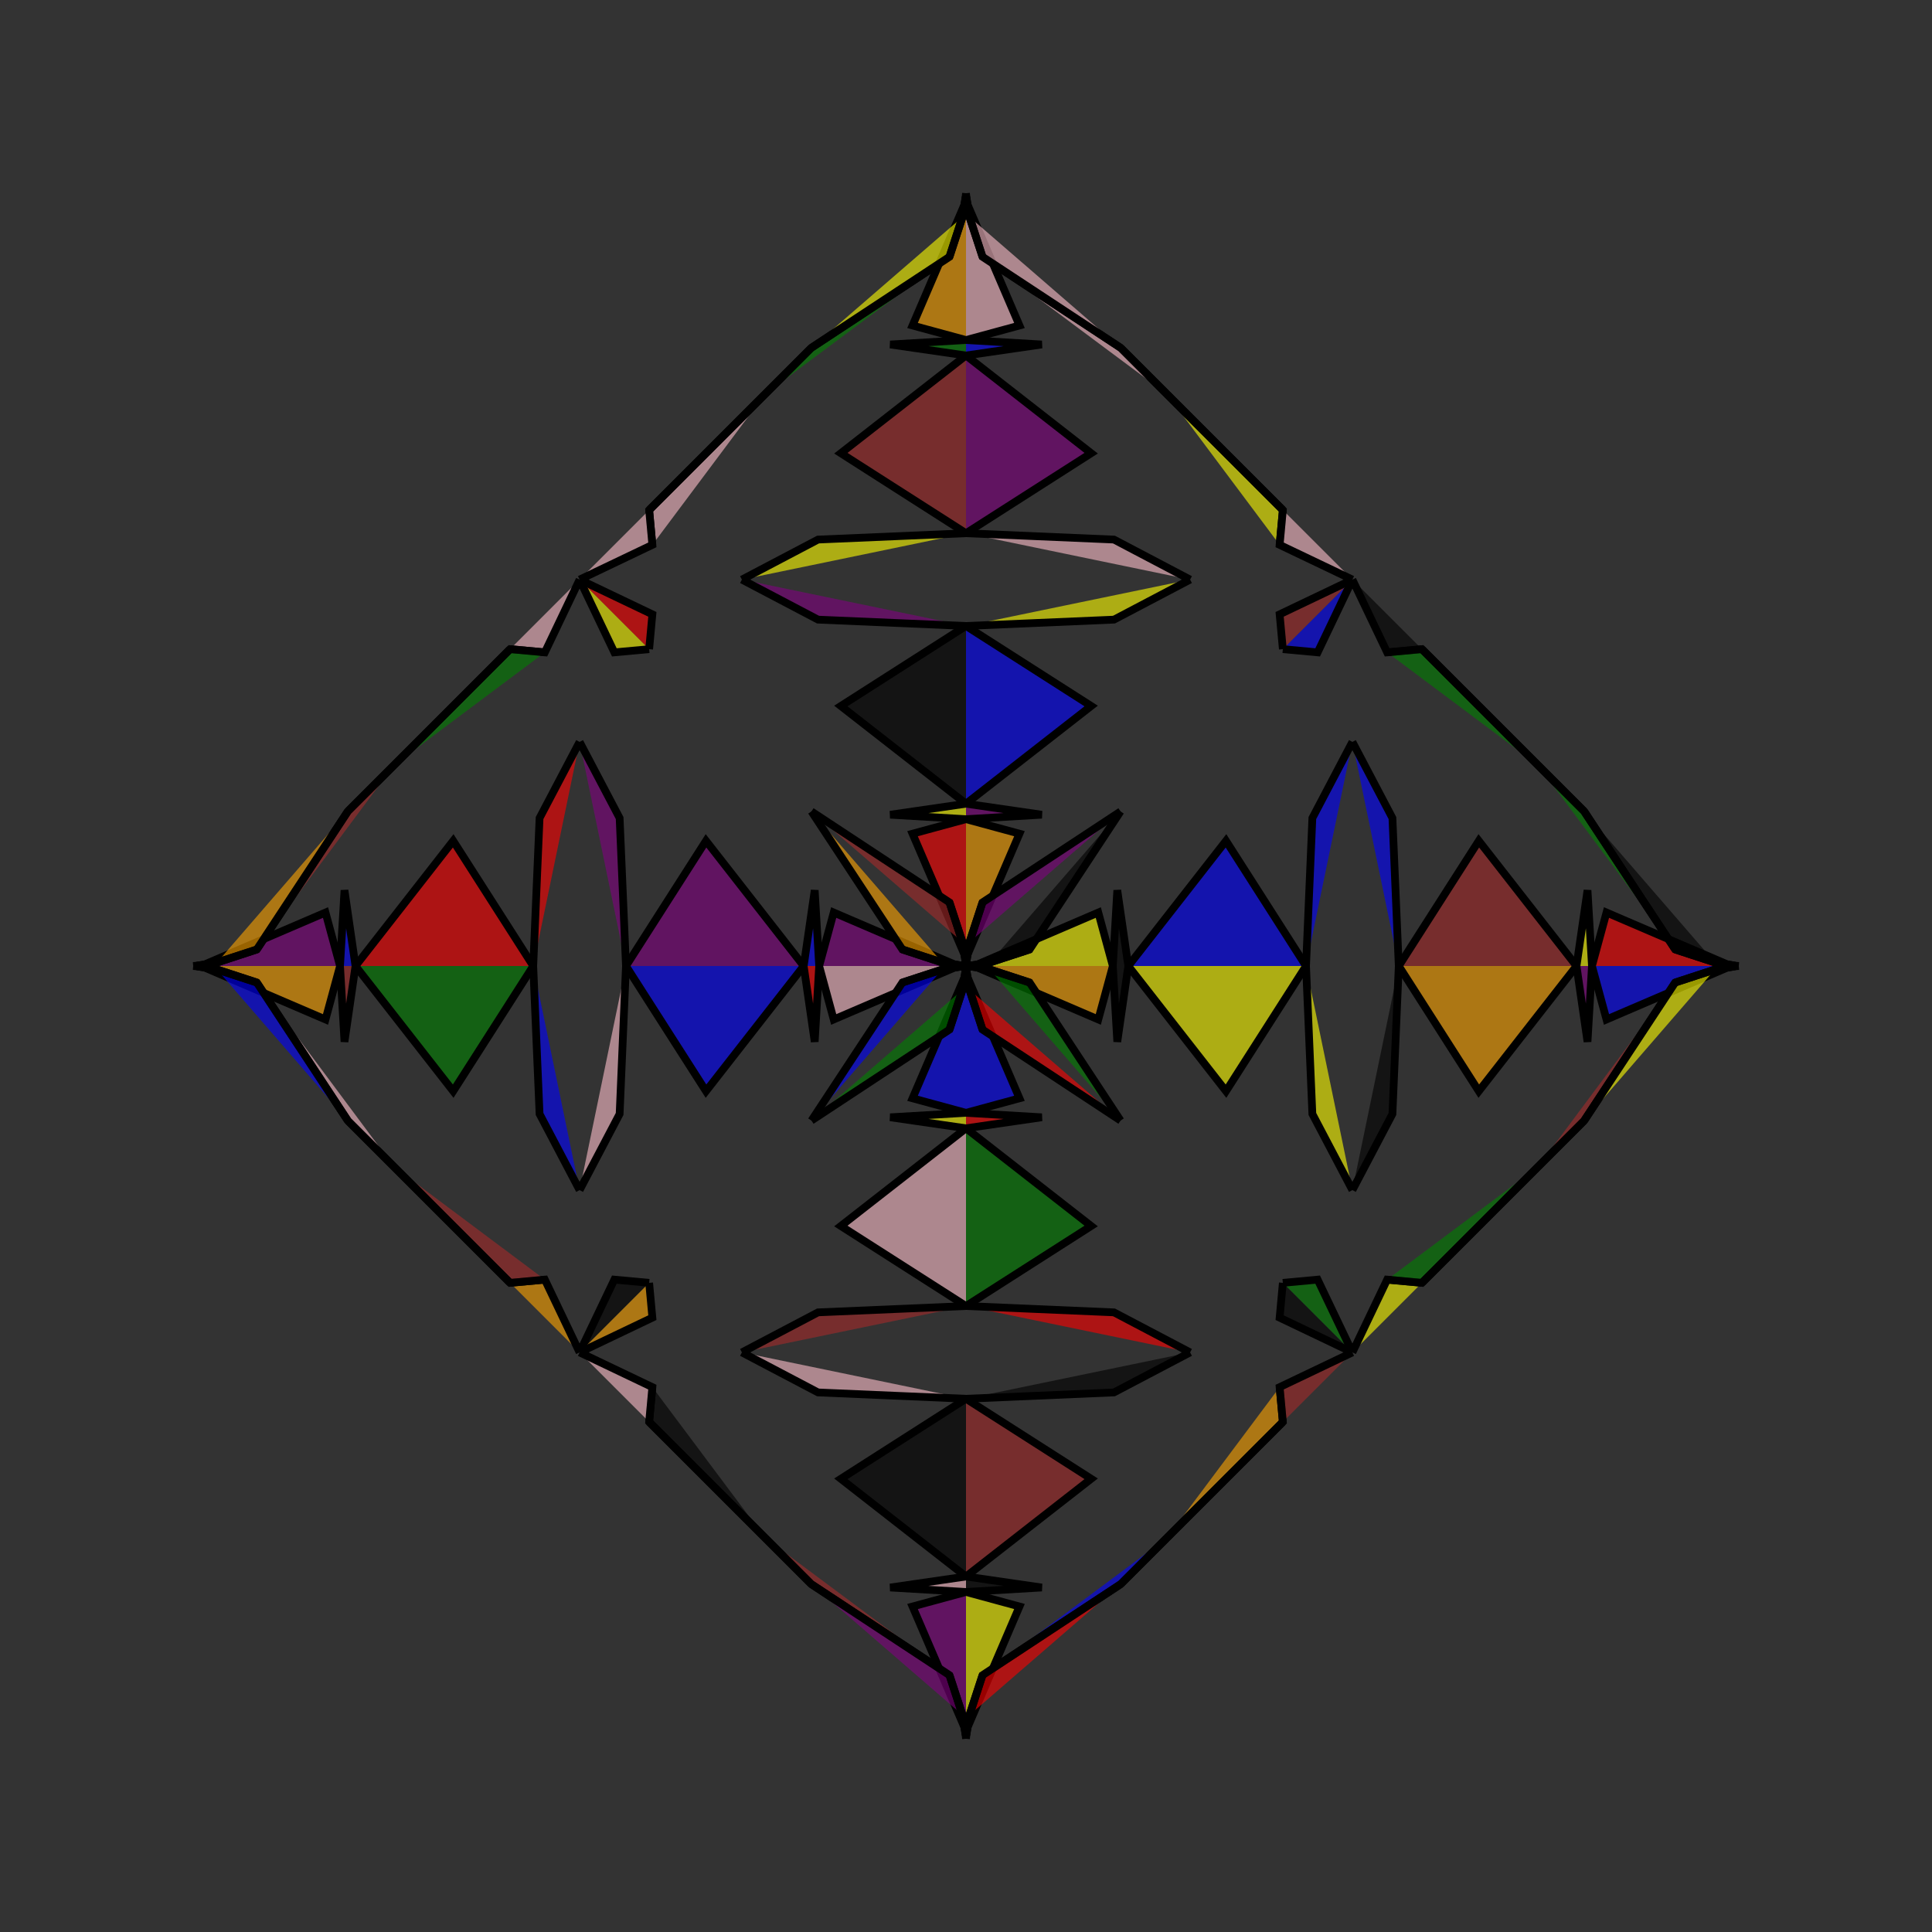 <?xml version="1.0" encoding="UTF-8"?>
<svg xmlns="http://www.w3.org/2000/svg" xmlns:xlink="http://www.w3.org/1999/xlink"
     width="250" height="250" viewBox="-125.0 -125.0 250 250">
<rect x="-125.0" y="-125.0" width="250" height="250" fill="#333333" stroke="none"/>
<defs>
</defs>
<path d="M1.0,-0.0 L17.12,-6.919 L19.0,-0.0" fill="yellow" fill-opacity="0.6" stroke="black" stroke-width="1" />
<path d="M1.0,-0.0 L17.12,6.919 L19.0,-0.0" fill="orange" fill-opacity="0.6" stroke="black" stroke-width="1" />
<path d="M19.0,-0.0 L19.576,-9.806 L21.0,-0.0" fill="black" fill-opacity="0.6" stroke="black" stroke-width="1" />
<path d="M19.0,-0.0 L19.576,9.806 L21.0,-0.0" fill="black" fill-opacity="0.6" stroke="black" stroke-width="1" />
<path d="M21.0,-0.0 L33.644,-16.197 L44.0,-0.0" fill="blue" fill-opacity="0.6" stroke="black" stroke-width="1" />
<path d="M21.0,-0.0 L33.644,16.197 L44.0,-0.0" fill="yellow" fill-opacity="0.6" stroke="black" stroke-width="1" />
<path d="M44.0,-0.0 L44.82,-19.146 L50.0,-29.0" fill="blue" fill-opacity="0.6" stroke="black" stroke-width="1" />
<path d="M44.0,-0.0 L44.82,19.146 L50.0,29.0" fill="yellow" fill-opacity="0.6" stroke="black" stroke-width="1" />
<path d="M50.0,-50.0 L45.504,-40.584 L41.0,-41.0" fill="blue" fill-opacity="0.6" stroke="black" stroke-width="1" />
<path d="M50.0,50.0 L45.504,40.584 L41.0,41.0" fill="green" fill-opacity="0.6" stroke="black" stroke-width="1" />
<path d="M40.584,54.496 L41.0,59.0 L26.0,74.0" fill="orange" fill-opacity="0.6" stroke="black" stroke-width="1" />
<path d="M40.584,-54.496 L41.0,-59.0 L26.0,-74.0" fill="yellow" fill-opacity="0.6" stroke="black" stroke-width="1" />
<path d="M41.0,59.0 L26.0,74.0 L20.0,80.0" fill="purple" fill-opacity="0.6" stroke="black" stroke-width="1" />
<path d="M41.0,-59.0 L26.0,-74.0 L20.0,-80.0" fill="pink" fill-opacity="0.6" stroke="black" stroke-width="1" />
<path d="M26.0,74.0 L20.0,80.0 L2.136,91.771" fill="blue" fill-opacity="0.6" stroke="black" stroke-width="1" />
<path d="M26.0,-74.0 L20.0,-80.0 L2.136,-91.771" fill="pink" fill-opacity="0.6" stroke="black" stroke-width="1" />
<path d="M20.0,-20.0 L8.229,-2.136 L3.082,-0.455" fill="black" fill-opacity="0.6" stroke="black" stroke-width="1" />
<path d="M20.0,20.0 L8.229,2.136 L3.082,0.455" fill="green" fill-opacity="0.6" stroke="black" stroke-width="1" />
<path d="M8.229,-2.136 L3.082,-0.455 L0.454,-0.042" fill="pink" fill-opacity="0.6" stroke="black" stroke-width="1" />
<path d="M8.229,2.136 L3.082,0.455 L0.454,0.042" fill="black" fill-opacity="0.6" stroke="black" stroke-width="1" />
<path d="M3.082,-0.455 L0.454,-0.042 L0.0,-0.0" fill="yellow" fill-opacity="0.6" stroke="black" stroke-width="1" />
<path d="M3.082,0.455 L0.454,0.042 L0.0,-0.0" fill="purple" fill-opacity="0.6" stroke="black" stroke-width="1" />
<path d="M-1.0,-0.0 L-17.12,-6.919 L-19.0,-0.0" fill="purple" fill-opacity="0.6" stroke="black" stroke-width="1" />
<path d="M-1.0,-0.0 L-17.12,6.919 L-19.0,-0.0" fill="pink" fill-opacity="0.6" stroke="black" stroke-width="1" />
<path d="M-19.0,-0.0 L-19.576,-9.806 L-21.0,-0.0" fill="blue" fill-opacity="0.6" stroke="black" stroke-width="1" />
<path d="M-19.0,-0.0 L-19.576,9.806 L-21.0,-0.0" fill="red" fill-opacity="0.6" stroke="black" stroke-width="1" />
<path d="M-21.0,-0.0 L-33.644,-16.197 L-44.0,-0.0" fill="purple" fill-opacity="0.6" stroke="black" stroke-width="1" />
<path d="M-21.0,-0.0 L-33.644,16.197 L-44.0,-0.0" fill="blue" fill-opacity="0.6" stroke="black" stroke-width="1" />
<path d="M-44.0,-0.0 L-44.82,-19.146 L-50.0,-29.0" fill="purple" fill-opacity="0.6" stroke="black" stroke-width="1" />
<path d="M-44.0,-0.0 L-44.82,19.146 L-50.0,29.0" fill="pink" fill-opacity="0.6" stroke="black" stroke-width="1" />
<path d="M-50.0,-50.0 L-45.504,-40.584 L-41.0,-41.0" fill="yellow" fill-opacity="0.6" stroke="black" stroke-width="1" />
<path d="M-50.0,50.0 L-45.504,40.584 L-41.0,41.0" fill="black" fill-opacity="0.6" stroke="black" stroke-width="1" />
<path d="M-40.584,54.496 L-41.0,59.0 L-26.0,74.0" fill="black" fill-opacity="0.6" stroke="black" stroke-width="1" />
<path d="M-40.584,-54.496 L-41.0,-59.0 L-26.0,-74.0" fill="pink" fill-opacity="0.6" stroke="black" stroke-width="1" />
<path d="M-41.0,59.0 L-26.0,74.0 L-20.0,80.0" fill="red" fill-opacity="0.6" stroke="black" stroke-width="1" />
<path d="M-41.0,-59.0 L-26.0,-74.0 L-20.0,-80.0" fill="black" fill-opacity="0.6" stroke="black" stroke-width="1" />
<path d="M-26.0,74.0 L-20.0,80.0 L-2.136,91.771" fill="brown" fill-opacity="0.6" stroke="black" stroke-width="1" />
<path d="M-26.0,-74.0 L-20.0,-80.0 L-2.136,-91.771" fill="green" fill-opacity="0.6" stroke="black" stroke-width="1" />
<path d="M-20.0,-20.0 L-8.229,-2.136 L-3.082,-0.455" fill="orange" fill-opacity="0.6" stroke="black" stroke-width="1" />
<path d="M-20.0,20.0 L-8.229,2.136 L-3.082,0.455" fill="blue" fill-opacity="0.6" stroke="black" stroke-width="1" />
<path d="M-8.229,-2.136 L-3.082,-0.455 L-0.454,-0.042" fill="pink" fill-opacity="0.6" stroke="black" stroke-width="1" />
<path d="M-8.229,2.136 L-3.082,0.455 L-0.454,0.042" fill="orange" fill-opacity="0.6" stroke="black" stroke-width="1" />
<path d="M-3.082,-0.455 L-0.454,-0.042 L0.0,-0.0" fill="pink" fill-opacity="0.6" stroke="black" stroke-width="1" />
<path d="M-3.082,0.455 L-0.454,0.042 L0.0,-0.0" fill="yellow" fill-opacity="0.6" stroke="black" stroke-width="1" />
<path d="M99.0,-0.0 L82.88,6.919 L81.0,-0.0" fill="blue" fill-opacity="0.6" stroke="black" stroke-width="1" />
<path d="M99.0,-0.0 L82.88,-6.919 L81.0,-0.0" fill="red" fill-opacity="0.6" stroke="black" stroke-width="1" />
<path d="M81.0,-0.0 L80.424,9.806 L79.0,-0.0" fill="purple" fill-opacity="0.6" stroke="black" stroke-width="1" />
<path d="M81.0,-0.0 L80.424,-9.806 L79.0,-0.0" fill="yellow" fill-opacity="0.6" stroke="black" stroke-width="1" />
<path d="M79.0,-0.0 L66.356,16.197 L56.0,-0.0" fill="orange" fill-opacity="0.6" stroke="black" stroke-width="1" />
<path d="M79.0,-0.0 L66.356,-16.197 L56.0,-0.0" fill="brown" fill-opacity="0.6" stroke="black" stroke-width="1" />
<path d="M56.0,-0.0 L55.18,19.146 L50.0,29.0" fill="black" fill-opacity="0.6" stroke="black" stroke-width="1" />
<path d="M56.0,-0.0 L55.18,-19.146 L50.0,-29.0" fill="blue" fill-opacity="0.6" stroke="black" stroke-width="1" />
<path d="M50.0,50.0 L54.496,40.584 L59.0,41.0" fill="yellow" fill-opacity="0.6" stroke="black" stroke-width="1" />
<path d="M50.0,-50.0 L54.496,-40.584 L59.0,-41.0" fill="black" fill-opacity="0.6" stroke="black" stroke-width="1" />
<path d="M54.496,40.584 L59.0,41.0 L74.0,26.0" fill="green" fill-opacity="0.6" stroke="black" stroke-width="1" />
<path d="M54.496,-40.584 L59.0,-41.0 L74.0,-26.0" fill="green" fill-opacity="0.6" stroke="black" stroke-width="1" />
<path d="M59.0,41.0 L74.0,26.0 L80.0,20.0" fill="blue" fill-opacity="0.6" stroke="black" stroke-width="1" />
<path d="M59.0,-41.0 L74.0,-26.0 L80.0,-20.0" fill="red" fill-opacity="0.6" stroke="black" stroke-width="1" />
<path d="M74.0,26.0 L80.0,20.0 L91.771,2.136" fill="brown" fill-opacity="0.6" stroke="black" stroke-width="1" />
<path d="M74.0,-26.0 L80.0,-20.0 L91.771,-2.136" fill="green" fill-opacity="0.6" stroke="black" stroke-width="1" />
<path d="M80.0,20.0 L91.771,2.136 L96.918,0.455" fill="yellow" fill-opacity="0.6" stroke="black" stroke-width="1" />
<path d="M80.0,-20.0 L91.771,-2.136 L96.918,-0.455" fill="black" fill-opacity="0.6" stroke="black" stroke-width="1" />
<path d="M91.771,2.136 L96.918,0.455 L99.546,0.042" fill="orange" fill-opacity="0.6" stroke="black" stroke-width="1" />
<path d="M91.771,-2.136 L96.918,-0.455 L99.546,-0.042" fill="blue" fill-opacity="0.6" stroke="black" stroke-width="1" />
<path d="M96.918,0.455 L99.546,0.042 L100.0,-0.0" fill="orange" fill-opacity="0.6" stroke="black" stroke-width="1" />
<path d="M96.918,-0.455 L99.546,-0.042 L100.0,-0.0" fill="orange" fill-opacity="0.6" stroke="black" stroke-width="1" />
<path d="M0.0,-1.0 L6.919,-17.12 L0.0,-19.0" fill="orange" fill-opacity="0.6" stroke="black" stroke-width="1" />
<path d="M0.0,1.0 L6.919,17.12 L0.0,19.0" fill="blue" fill-opacity="0.6" stroke="black" stroke-width="1" />
<path d="M0.0,99.0 L6.919,82.88 L0.0,81.0" fill="yellow" fill-opacity="0.6" stroke="black" stroke-width="1" />
<path d="M0.0,-99.0 L6.919,-82.88 L0.0,-81.0" fill="pink" fill-opacity="0.6" stroke="black" stroke-width="1" />
<path d="M0.0,-19.0 L9.806,-19.576 L0.0,-21.0" fill="purple" fill-opacity="0.6" stroke="black" stroke-width="1" />
<path d="M0.0,19.0 L9.806,19.576 L0.0,21.0" fill="red" fill-opacity="0.6" stroke="black" stroke-width="1" />
<path d="M0.0,81.0 L9.806,80.424 L0.0,79.0" fill="black" fill-opacity="0.6" stroke="black" stroke-width="1" />
<path d="M0.0,-81.0 L9.806,-80.424 L0.0,-79.0" fill="blue" fill-opacity="0.6" stroke="black" stroke-width="1" />
<path d="M0.0,-21.0 L16.197,-33.644 L0.0,-44.0" fill="blue" fill-opacity="0.6" stroke="black" stroke-width="1" />
<path d="M0.0,21.0 L16.197,33.644 L0.0,44.0" fill="green" fill-opacity="0.6" stroke="black" stroke-width="1" />
<path d="M0.0,79.0 L16.197,66.356 L0.0,56.0" fill="brown" fill-opacity="0.6" stroke="black" stroke-width="1" />
<path d="M0.0,-79.0 L16.197,-66.356 L0.0,-56.0" fill="purple" fill-opacity="0.6" stroke="black" stroke-width="1" />
<path d="M0.0,-44.0 L19.146,-44.82 L29.0,-50.0" fill="yellow" fill-opacity="0.6" stroke="black" stroke-width="1" />
<path d="M0.0,44.0 L19.146,44.82 L29.0,50.0" fill="red" fill-opacity="0.6" stroke="black" stroke-width="1" />
<path d="M0.0,56.0 L19.146,55.18 L29.0,50.0" fill="black" fill-opacity="0.6" stroke="black" stroke-width="1" />
<path d="M0.0,-56.0 L19.146,-55.18 L29.0,-50.0" fill="pink" fill-opacity="0.6" stroke="black" stroke-width="1" />
<path d="M50.0,-50.0 L40.584,-45.504 L41.0,-41.0" fill="brown" fill-opacity="0.6" stroke="black" stroke-width="1" />
<path d="M50.0,50.0 L40.584,45.504 L41.0,41.0" fill="black" fill-opacity="0.6" stroke="black" stroke-width="1" />
<path d="M50.0,50.0 L40.584,54.496 L41.0,59.0" fill="brown" fill-opacity="0.6" stroke="black" stroke-width="1" />
<path d="M50.0,-50.0 L40.584,-54.496 L41.0,-59.0" fill="pink" fill-opacity="0.6" stroke="black" stroke-width="1" />
<path d="M20.0,-20.0 L2.136,-8.229 L0.455,-3.082" fill="purple" fill-opacity="0.6" stroke="black" stroke-width="1" />
<path d="M20.0,20.0 L2.136,8.229 L0.455,3.082" fill="red" fill-opacity="0.6" stroke="black" stroke-width="1" />
<path d="M20.0,80.0 L2.136,91.771 L0.455,96.918" fill="red" fill-opacity="0.6" stroke="black" stroke-width="1" />
<path d="M20.0,-80.0 L2.136,-91.771 L0.455,-96.918" fill="pink" fill-opacity="0.6" stroke="black" stroke-width="1" />
<path d="M2.136,-8.229 L0.455,-3.082 L0.042,-0.454" fill="red" fill-opacity="0.6" stroke="black" stroke-width="1" />
<path d="M2.136,8.229 L0.455,3.082 L0.042,0.454" fill="yellow" fill-opacity="0.6" stroke="black" stroke-width="1" />
<path d="M2.136,91.771 L0.455,96.918 L0.042,99.546" fill="black" fill-opacity="0.6" stroke="black" stroke-width="1" />
<path d="M2.136,-91.771 L0.455,-96.918 L0.042,-99.546" fill="black" fill-opacity="0.6" stroke="black" stroke-width="1" />
<path d="M0.455,-3.082 L0.042,-0.454 L0.0,-0.0" fill="black" fill-opacity="0.6" stroke="black" stroke-width="1" />
<path d="M0.455,3.082 L0.042,0.454 L0.0,-0.0" fill="orange" fill-opacity="0.6" stroke="black" stroke-width="1" />
<path d="M0.455,96.918 L0.042,99.546 L0.0,100.0" fill="orange" fill-opacity="0.6" stroke="black" stroke-width="1" />
<path d="M0.455,-96.918 L0.042,-99.546 L0.0,-100.0" fill="pink" fill-opacity="0.6" stroke="black" stroke-width="1" />
<path d="M0.0,99.0 L-6.919,82.88 L0.0,81.0" fill="purple" fill-opacity="0.6" stroke="black" stroke-width="1" />
<path d="M0.0,-1.0 L-6.919,-17.12 L0.0,-19.0" fill="red" fill-opacity="0.6" stroke="black" stroke-width="1" />
<path d="M0.0,1.0 L-6.919,17.12 L0.0,19.0" fill="blue" fill-opacity="0.6" stroke="black" stroke-width="1" />
<path d="M0.0,-99.0 L-6.919,-82.88 L0.0,-81.0" fill="orange" fill-opacity="0.6" stroke="black" stroke-width="1" />
<path d="M0.0,81.0 L-9.806,80.424 L0.0,79.0" fill="pink" fill-opacity="0.6" stroke="black" stroke-width="1" />
<path d="M0.0,-19.0 L-9.806,-19.576 L0.0,-21.0" fill="yellow" fill-opacity="0.6" stroke="black" stroke-width="1" />
<path d="M0.0,19.0 L-9.806,19.576 L0.0,21.0" fill="yellow" fill-opacity="0.6" stroke="black" stroke-width="1" />
<path d="M0.0,-81.0 L-9.806,-80.424 L0.0,-79.0" fill="green" fill-opacity="0.6" stroke="black" stroke-width="1" />
<path d="M0.0,79.0 L-16.197,66.356 L0.0,56.0" fill="black" fill-opacity="0.6" stroke="black" stroke-width="1" />
<path d="M0.0,-21.0 L-16.197,-33.644 L0.0,-44.0" fill="black" fill-opacity="0.6" stroke="black" stroke-width="1" />
<path d="M0.0,21.0 L-16.197,33.644 L0.0,44.0" fill="pink" fill-opacity="0.6" stroke="black" stroke-width="1" />
<path d="M0.0,-79.0 L-16.197,-66.356 L0.0,-56.0" fill="brown" fill-opacity="0.6" stroke="black" stroke-width="1" />
<path d="M0.0,56.0 L-19.146,55.18 L-29.0,50.0" fill="pink" fill-opacity="0.6" stroke="black" stroke-width="1" />
<path d="M0.0,-44.0 L-19.146,-44.82 L-29.0,-50.0" fill="purple" fill-opacity="0.6" stroke="black" stroke-width="1" />
<path d="M0.0,44.0 L-19.146,44.82 L-29.0,50.0" fill="brown" fill-opacity="0.6" stroke="black" stroke-width="1" />
<path d="M0.0,-56.0 L-19.146,-55.18 L-29.0,-50.0" fill="yellow" fill-opacity="0.6" stroke="black" stroke-width="1" />
<path d="M-50.0,50.0 L-40.584,54.496 L-41.0,59.0" fill="pink" fill-opacity="0.6" stroke="black" stroke-width="1" />
<path d="M-50.0,-50.0 L-40.584,-45.504 L-41.0,-41.0" fill="red" fill-opacity="0.6" stroke="black" stroke-width="1" />
<path d="M-50.0,50.0 L-40.584,45.504 L-41.0,41.0" fill="orange" fill-opacity="0.6" stroke="black" stroke-width="1" />
<path d="M-50.0,-50.0 L-40.584,-54.496 L-41.0,-59.0" fill="pink" fill-opacity="0.6" stroke="black" stroke-width="1" />
<path d="M-20.0,80.0 L-2.136,91.771 L-0.455,96.918" fill="purple" fill-opacity="0.6" stroke="black" stroke-width="1" />
<path d="M-20.0,-20.0 L-2.136,-8.229 L-0.455,-3.082" fill="brown" fill-opacity="0.6" stroke="black" stroke-width="1" />
<path d="M-20.0,20.0 L-2.136,8.229 L-0.455,3.082" fill="green" fill-opacity="0.6" stroke="black" stroke-width="1" />
<path d="M-20.0,-80.0 L-2.136,-91.771 L-0.455,-96.918" fill="yellow" fill-opacity="0.6" stroke="black" stroke-width="1" />
<path d="M-2.136,91.771 L-0.455,96.918 L-0.042,99.546" fill="red" fill-opacity="0.6" stroke="black" stroke-width="1" />
<path d="M-2.136,-8.229 L-0.455,-3.082 L-0.042,-0.454" fill="pink" fill-opacity="0.6" stroke="black" stroke-width="1" />
<path d="M-2.136,8.229 L-0.455,3.082 L-0.042,0.454" fill="black" fill-opacity="0.6" stroke="black" stroke-width="1" />
<path d="M-2.136,-91.771 L-0.455,-96.918 L-0.042,-99.546" fill="orange" fill-opacity="0.6" stroke="black" stroke-width="1" />
<path d="M-0.455,96.918 L-0.042,99.546 L0.0,100.0" fill="orange" fill-opacity="0.6" stroke="black" stroke-width="1" />
<path d="M-0.455,-3.082 L-0.042,-0.454 L0.0,-0.0" fill="green" fill-opacity="0.6" stroke="black" stroke-width="1" />
<path d="M-0.455,3.082 L-0.042,0.454 L0.0,-0.0" fill="red" fill-opacity="0.6" stroke="black" stroke-width="1" />
<path d="M-0.455,-96.918 L-0.042,-99.546 L0.0,-100.0" fill="orange" fill-opacity="0.6" stroke="black" stroke-width="1" />
<path d="M-99.0,-0.0 L-82.88,-6.919 L-81.0,-0.0" fill="purple" fill-opacity="0.6" stroke="black" stroke-width="1" />
<path d="M-99.0,-0.0 L-82.88,6.919 L-81.0,-0.0" fill="orange" fill-opacity="0.6" stroke="black" stroke-width="1" />
<path d="M-81.0,-0.0 L-80.424,-9.806 L-79.0,-0.0" fill="blue" fill-opacity="0.6" stroke="black" stroke-width="1" />
<path d="M-81.0,-0.0 L-80.424,9.806 L-79.0,-0.0" fill="brown" fill-opacity="0.6" stroke="black" stroke-width="1" />
<path d="M-79.0,-0.0 L-66.356,-16.197 L-56.0,-0.0" fill="red" fill-opacity="0.6" stroke="black" stroke-width="1" />
<path d="M-79.0,-0.0 L-66.356,16.197 L-56.0,-0.0" fill="green" fill-opacity="0.6" stroke="black" stroke-width="1" />
<path d="M-56.0,-0.0 L-55.18,-19.146 L-50.0,-29.0" fill="red" fill-opacity="0.6" stroke="black" stroke-width="1" />
<path d="M-56.0,-0.0 L-55.18,19.146 L-50.0,29.0" fill="blue" fill-opacity="0.6" stroke="black" stroke-width="1" />
<path d="M-50.0,-50.0 L-54.496,-40.584 L-59.0,-41.0" fill="pink" fill-opacity="0.6" stroke="black" stroke-width="1" />
<path d="M-50.0,50.0 L-54.496,40.584 L-59.0,41.0" fill="orange" fill-opacity="0.6" stroke="black" stroke-width="1" />
<path d="M-54.496,-40.584 L-59.0,-41.0 L-74.0,-26.0" fill="green" fill-opacity="0.6" stroke="black" stroke-width="1" />
<path d="M-54.496,40.584 L-59.0,41.0 L-74.0,26.0" fill="brown" fill-opacity="0.6" stroke="black" stroke-width="1" />
<path d="M-59.0,-41.0 L-74.0,-26.0 L-80.0,-20.0" fill="purple" fill-opacity="0.6" stroke="black" stroke-width="1" />
<path d="M-59.0,41.0 L-74.0,26.0 L-80.0,20.0" fill="red" fill-opacity="0.6" stroke="black" stroke-width="1" />
<path d="M-74.0,-26.0 L-80.0,-20.0 L-91.771,-2.136" fill="brown" fill-opacity="0.6" stroke="black" stroke-width="1" />
<path d="M-74.0,26.0 L-80.0,20.0 L-91.771,2.136" fill="pink" fill-opacity="0.6" stroke="black" stroke-width="1" />
<path d="M-80.0,-20.0 L-91.771,-2.136 L-96.918,-0.455" fill="orange" fill-opacity="0.6" stroke="black" stroke-width="1" />
<path d="M-80.0,20.0 L-91.771,2.136 L-96.918,0.455" fill="blue" fill-opacity="0.6" stroke="black" stroke-width="1" />
<path d="M-91.771,-2.136 L-96.918,-0.455 L-99.546,-0.042" fill="orange" fill-opacity="0.6" stroke="black" stroke-width="1" />
<path d="M-91.771,2.136 L-96.918,0.455 L-99.546,0.042" fill="pink" fill-opacity="0.6" stroke="black" stroke-width="1" />
<path d="M-96.918,-0.455 L-99.546,-0.042 L-100.0,-0.0" fill="brown" fill-opacity="0.6" stroke="black" stroke-width="1" />
<path d="M-96.918,0.455 L-99.546,0.042 L-100.0,-0.0" fill="yellow" fill-opacity="0.6" stroke="black" stroke-width="1" />
</svg>